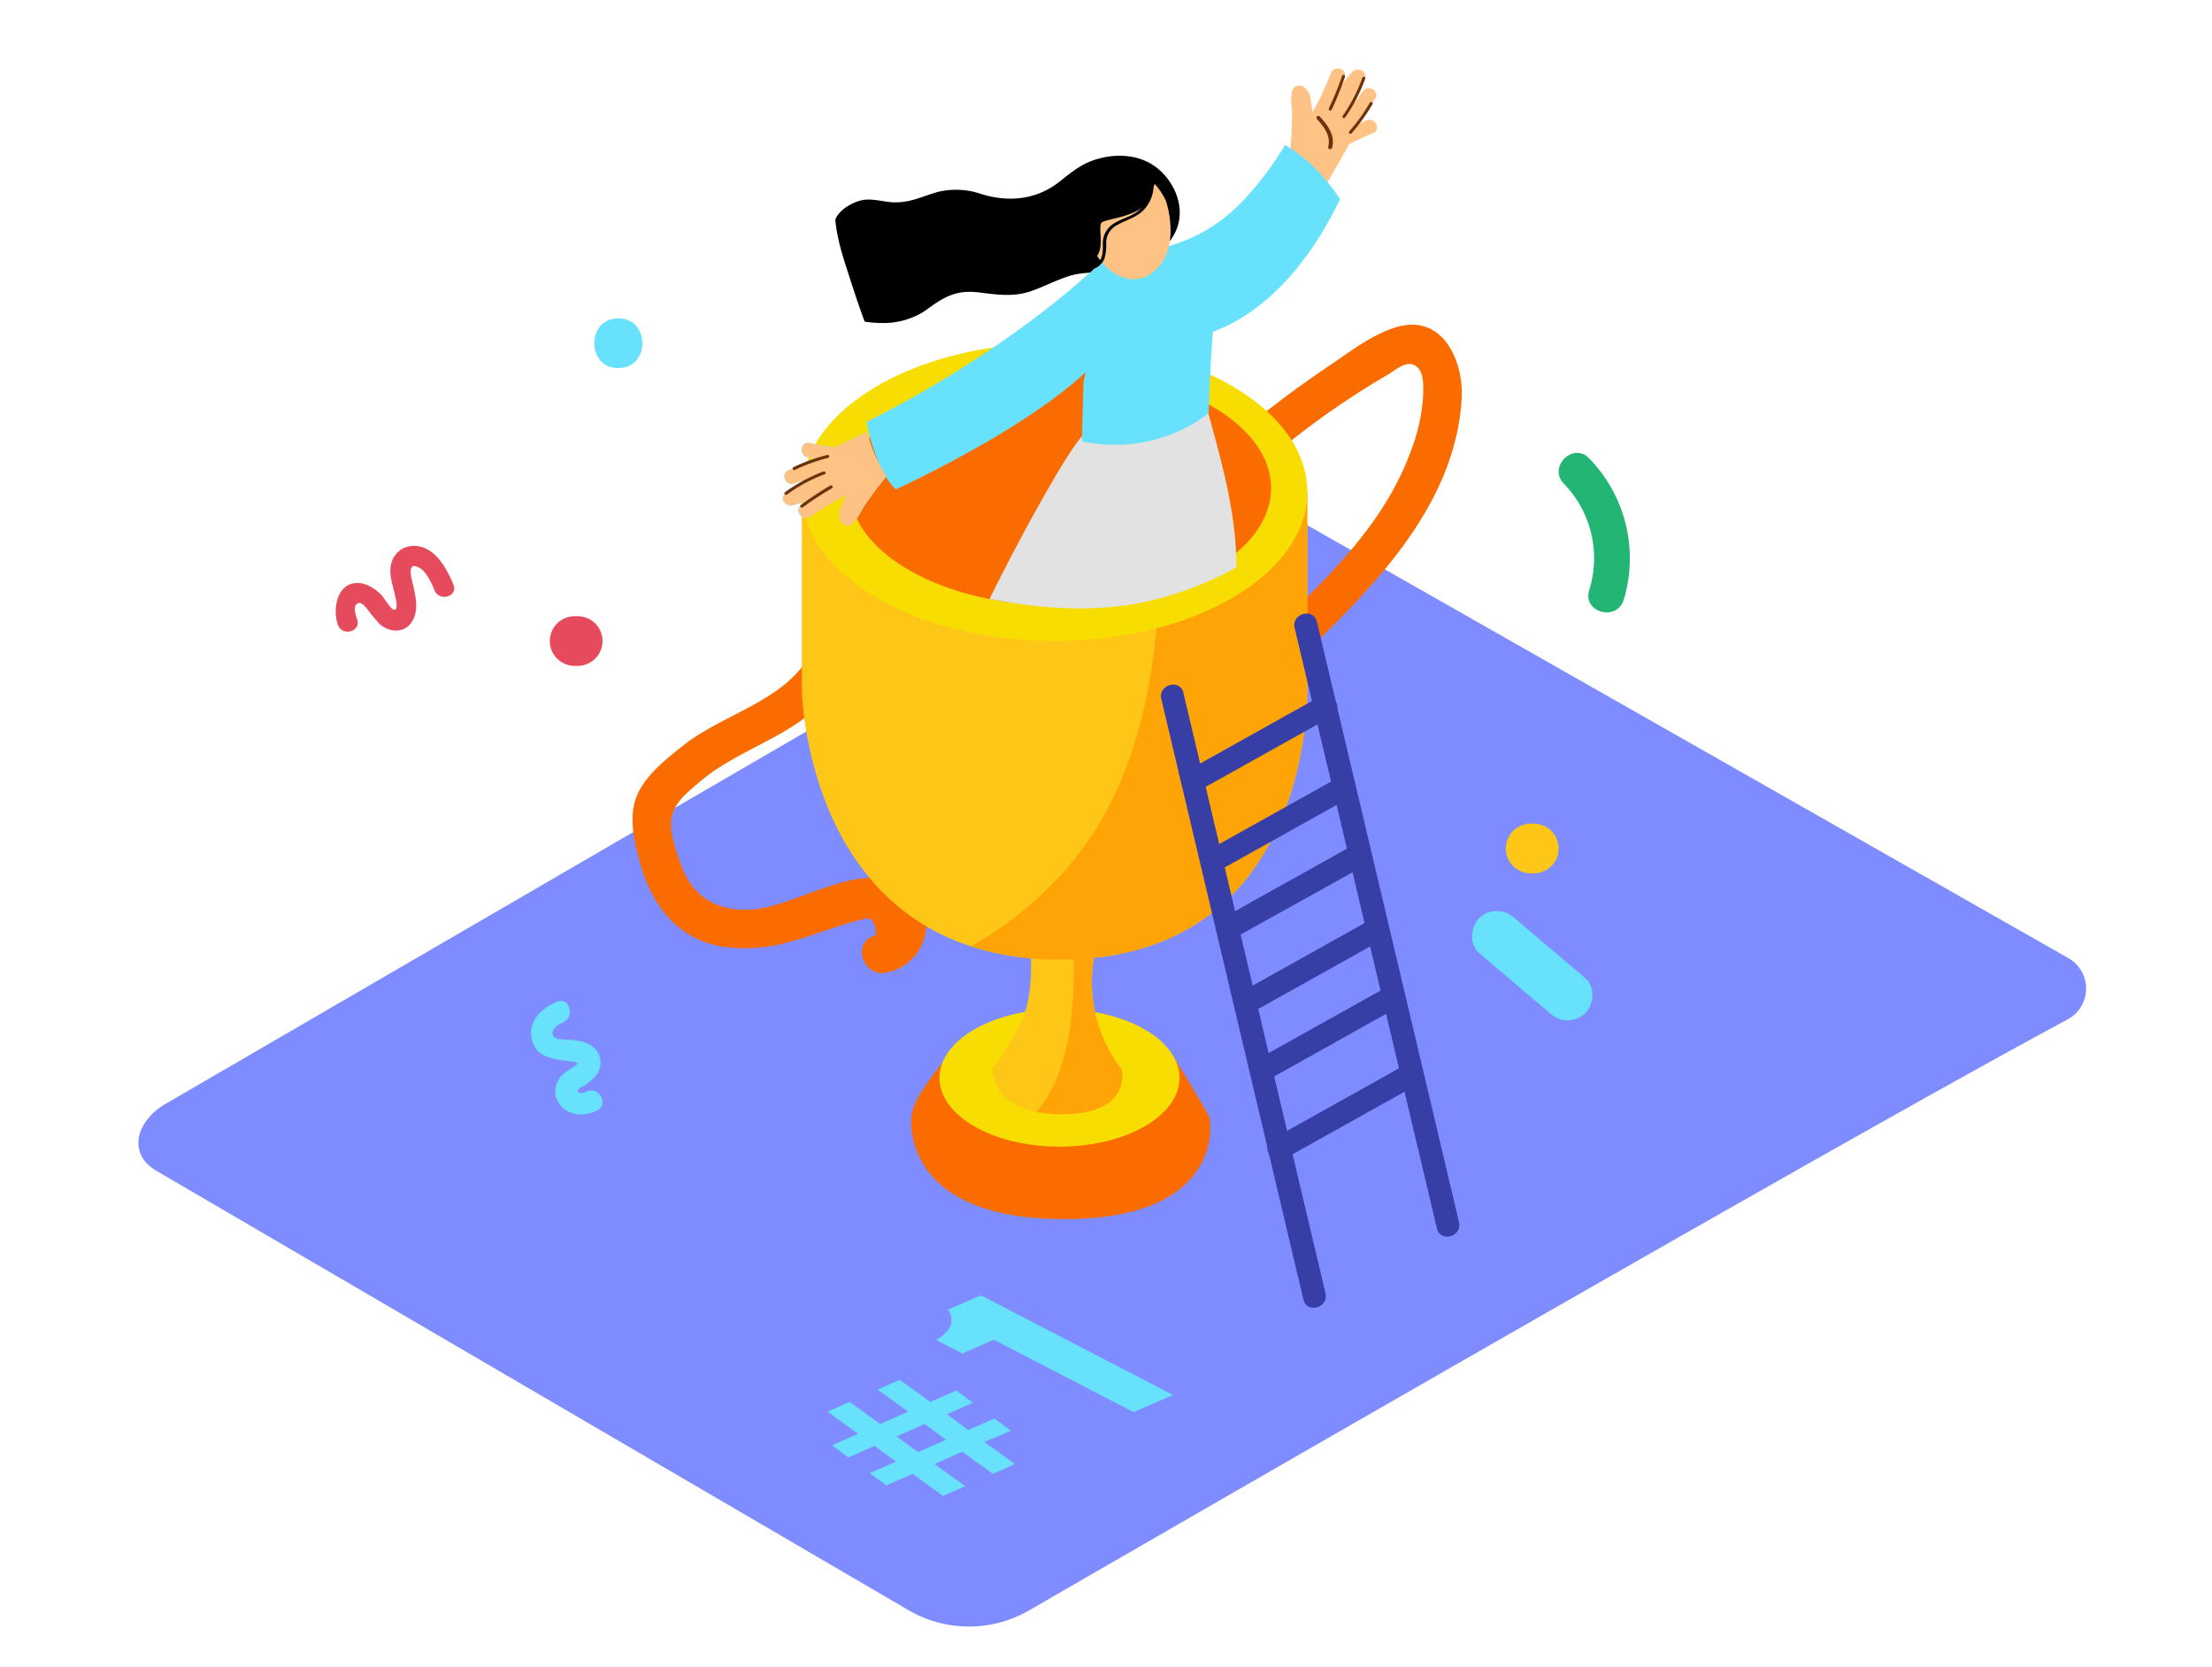 <svg id="Layer_2" data-name="Layer 2" xmlns="http://www.w3.org/2000/svg" viewBox="0 0 400 300" width="406" height="306" class="illustration styles_illustrationTablet__1DWOa"><title>0</title><path d="M373.89,183.6c-38.57,20.7-152,86.18-187.77,106.85a21.68,21.68,0,0,1-21.79,0L28.32,211c-5.41-3.16-3.68-9.13,1.77-12.22L219.88,88.49a6.49,6.49,0,0,1,6.41,0L374,172.5A6.33,6.33,0,0,1,373.89,183.6Z" fill="#7f8cff"></path><path d="M170.4,191.49s-5.07,6-5.54,9.22-.12,19.15,28,19,26.28-17.13,25.81-18.42-6.38-10.83-6.38-10.83" fill="#fa6c00"></path><ellipse cx="191.59" cy="194.17" rx="21.7" ry="12.44" fill="#f7dd02"></ellipse><path d="M163.93,159.76c-7.91-5.6-20,3.7-28.43,4-5.73.22-10-2.15-12.14-7.58-.88-2.26-2.1-5.72-2-8.2.12-3.32,2.84-5.34,5.12-7.3,7.1-6.11,17.46-8.34,23.38-15.71,2.79-3.48-2.13-8.46-4.95-4.95-5.23,6.52-14.9,8.9-21.42,14.09-3.09,2.46-6.81,5.36-8.35,9.12s-.43,8.4.65,12.23c2.14,7.62,6.83,13.72,15,15a29.36,29.36,0,0,0,11.94-.86c2.67-.69,5.26-1.66,7.87-2.52,1.16-.38,2.33-.76,3.51-1.08q.88-.26,1.78-.45,2.36-1,2.51,2.84c-4.42.87-2.55,7.62,1.86,6.75C167.54,173.73,170.35,164.31,163.93,159.76Z" fill="#fa6c00"></path><path d="M252.78,58.34c-4.58,1.25-9.12,4.87-13,7.46-4.24,2.84-8.31,5.89-12.31,9.05-3.53,2.8,1.45,7.72,4.95,4.95a148.75,148.75,0,0,1,18.49-12.76c1.61-.92,3.76-3.09,5.55-1.21,1.06,1.11.93,3.67.89,5A33.47,33.47,0,0,1,255.06,81c-4.85,13.26-15.5,23.27-25.47,32.79-3.26,3.12,1.69,8.06,4.95,4.95C247.82,106,263,91.12,264.31,71.62,264.79,64.79,261.06,56.07,252.78,58.34Z" fill="#fa6c00"></path><path d="M186.32,171s.88,8.39-1.91,13.55a62.41,62.41,0,0,1-4.86,7.8s-.74,8.39,12.37,8.39,10.9-8.1,10.9-8.1A25.9,25.9,0,0,1,198.1,171" fill="#fec617"></path><path d="M202.82,192.62A25.9,25.9,0,0,1,198.1,171h-4c.26,10-.28,21.75-6.69,29.35a23.16,23.16,0,0,0,4.46.4C205,200.71,202.82,192.62,202.82,192.62Z" fill="#ffa407"></path><path d="M145,88.23v35.72s.61,48.82,46.72,48.82,44.67-49.21,44.67-49.21V88.23" fill="#fec617"></path><path d="M236.4,123.55V88.23H210c.22,23-1.07,48.5-16,66.77a65.54,65.54,0,0,1-18.43,15.38,51.88,51.88,0,0,0,16.15,2.39C237.84,172.77,236.4,123.55,236.4,123.55Z" fill="#ffa407"></path><ellipse cx="190.71" cy="88.23" rx="45.69" ry="26.93" fill="#f7dd02"></ellipse><ellipse cx="191.74" cy="87.52" rx="38.11" ry="21.31" fill="#fa6c00"></ellipse><path d="M156.35,57.41c-.91-2.45-1.73-4.93-2.54-7.43-1.14-3.52-2.43-7.22-2.76-11,.65-1.75,3-3.09,4.65-3.48,2.08-.5,4.21.39,6.31.35,2.75,0,4.92-1.13,7.48-1.86a14,14,0,0,1,8,.37c5,1.53,10,1,14.13-2.27,2.34-1.86,4.16-3.38,7.11-4.16,4.56-1.2,9.27-.35,12.28,3.49,2.71,3.46,3.3,8,.42,11.56-1.46,1.8-3.6,2.58-5.76,3.2-2,.57-3.9,1.76-6,2.13l-.23,0c-1.94.32-3.87.21-5.82.78-2.43.72-4.67,1.93-7.06,2.78-3.16,1.13-6.23.69-9.48.28-4.14-.52-6.33.76-9.54,3.12l-.58.4a13.86,13.86,0,0,1-7.52,2A18.27,18.27,0,0,1,156.35,57.41Z"></path><path d="M231.24,30.41c.72-1.24,1.46-2.57,2.08-3.94a69.87,69.87,0,0,0,.3-7.4,9.68,9.68,0,0,1,0-3.13,1.31,1.31,0,0,1,1.7-1.16,2.74,2.74,0,0,1,1.65,2.26c.16.82.28,1.65.39,2.48a53.54,53.54,0,0,0,3.31-7.05c.63-1.53,3.09-.72,2.45.82l-.68,1.65a29.9,29.9,0,0,1,2-2.61c.86-1,2.92-.36,2.31,1.12a42.06,42.06,0,0,1-2.93,5.78q1.38-1.7,2.65-3.48c1-1.35,3.13.07,2.16,1.43q-1.79,2.5-3.77,4.85c.74-.35,1.49-.68,2.25-1,1.53-.64,2.72,1.66,1.18,2.3s-2.91,1.29-4.33,2l-.08.16q-3.33,6-6.9,11.84c-.87,1.42-3,0-2.16-1.43l1.09-1.8a1.52,1.52,0,0,1-.93-.73,1.29,1.29,0,0,1-2-1.11A1.34,1.34,0,0,1,231.24,30.41Z" fill="#ffc285"></path><path d="M238.63,20.3c1.44,1.56,2.86,3.43,2.26,5.68-.12.45-.83.29-.71-.17.53-2-.78-3.61-2-5C237.82,20.49,238.32,20,238.63,20.3Z" fill="#6d320b"></path><path d="M240.3,18.85A54.76,54.76,0,0,0,242.69,13c.11-.33.65-.21.53.13a56,56,0,0,1-2.43,6C240.63,19.43,240.15,19.17,240.3,18.85Z" fill="#6d320b"></path><path d="M242.79,20.23a29.19,29.19,0,0,0,3.56-6.89c.12-.33.65-.21.53.13a29.7,29.7,0,0,1-3.61,7C243.08,20.78,242.59,20.52,242.79,20.23Z" fill="#6d320b"></path><path d="M244,23a32.31,32.31,0,0,0,3.71-5.17c.18-.3.66,0,.48.26a33,33,0,0,1-3.79,5.28C244.16,23.64,243.76,23.27,244,23Z" fill="#6d320b"></path><path d="M179.56,107.68c7.06,1.35,17,2.52,27,.53a60.08,60.08,0,0,0,17-6.35c.1-10-2.92-20-5.55-29.68l-21.9,5.7c-1.46.22-10.65,16.43-17.21,29.77l.22,0A1.06,1.06,0,0,1,179.56,107.68Z" fill="#e2e2e2"></path><path d="M195.93,68.34c1.3-6.65,4.3-14.22,1.8-20.5.27-.87,2.59-1.07,2.89-1.51l3.91-1.48a29.2,29.2,0,0,0,19.76-8.8,56.87,56.87,0,0,0,8.09-10.58,27.15,27.15,0,0,1,7.06,6,33.36,33.36,0,0,1,2.89,3.8c-3.84,8-11.2,19.57-23,24,0,0-.42,4.41-.77,14.64,0,0-8.83,8-22.91,5.18C195.74,75.13,195.82,72.36,195.93,68.34Z" fill="#68e1fd"></path><path d="M199.65,46.14s-14.87,15.25-42.95,29.43c0,0,1.58,8.82,5.29,12.18,0,0,32.41-14.68,39.87-27.79" fill="#68e1fd"></path><path d="M210.84,35.58s3.12,9-2.64,13.11-13.57-4.45-11.44-12.49S207.17,27.84,210.84,35.58Z" fill="#ffc285"></path><path d="M196,47.44a2.85,2.85,0,0,0,2.65-.79c.85-.86.77-2.08.78-3.2a4.16,4.16,0,0,1,1.88-3.7c1.51-1,3.41-1.31,4.78-2.57.14-.13.28-.27.41-.42a3.73,3.73,0,0,1-.58.44c-2.23,1.35-5.53,1.68-6.57,2.21s.62,4.64-1.24,6.45-6.25-9.5-3.71-12.57,10.94-6.67,14.58-1.57a13.14,13.14,0,0,1-.37,1.35,6.73,6.73,0,0,1-1.46,3.78c-1.36,1.69-3.33,2.07-5.12,3.1a3.64,3.64,0,0,0-2,3,8.87,8.87,0,0,1-.34,3.15A3.38,3.38,0,0,1,195.83,48C195.49,47.88,195.66,47.36,196,47.44Z"></path><path d="M142.11,88.42a42.06,42.06,0,0,1,5.68-3.12q-2.09.63-4.15,1.38c-1.56.57-2.55-1.82-1-2.4q2.89-1.06,5.85-1.88c-.81-.13-1.61-.28-2.42-.44-1.62-.34-1.31-2.9.32-2.57s3.13.58,4.71.78l.15-.09q2.77-1.39,5.57-2.71a23.22,23.22,0,0,0,3.51,8,69.92,69.92,0,0,0-4.29,5.77,9.68,9.68,0,0,1-1.74,2.6,1.31,1.31,0,0,1-2.06,0,2.74,2.74,0,0,1-.09-2.8c.33-.76.7-1.52,1.07-2.26a53.54,53.54,0,0,0-6.72,4c-1.38.91-3-1.14-1.56-2.06l1.5-1a29.9,29.9,0,0,1-3.1,1C142.1,91,140.77,89.29,142.11,88.42Z" fill="#68e1fd"></path><path d="M150.43,87.57A54.76,54.76,0,0,0,145.17,91c-.28.21-.65-.19-.37-.4a56,56,0,0,1,5.37-3.55C150.48,86.91,150.73,87.39,150.43,87.57Z" fill="#68e1fd"></path><path d="M149.15,85a29.19,29.19,0,0,0-6.83,3.68c-.28.2-.65-.2-.37-.4a29.7,29.7,0,0,1,6.94-3.76C149.23,84.42,149.48,84.9,149.15,85Z" fill="#68e1fd"></path><path d="M149.73,82.06a32.31,32.31,0,0,0-6,2.18c-.32.15-.57-.33-.25-.49a33,33,0,0,1,6.11-2.22C150,81.44,150.07,82,149.73,82.06Z" fill="#68e1fd"></path><path d="M142.11,88.42a42.06,42.06,0,0,1,5.68-3.12q-2.09.63-4.15,1.38c-1.56.57-2.55-1.82-1-2.4q2.89-1.06,5.85-1.88c-.81-.13-1.61-.28-2.42-.44-1.62-.34-1.31-2.9.32-2.57s3.13.58,4.71.78l.15-.09q2.77-1.39,5.57-2.71a23.22,23.22,0,0,0,3.51,8,69.92,69.92,0,0,0-4.29,5.77,9.68,9.68,0,0,1-1.74,2.6,1.31,1.31,0,0,1-2.06,0,2.74,2.74,0,0,1-.09-2.8c.33-.76.7-1.52,1.07-2.26a53.54,53.54,0,0,0-6.72,4c-1.38.91-3-1.14-1.56-2.06l1.5-1a29.9,29.9,0,0,1-3.1,1C142.1,91,140.77,89.29,142.11,88.42Z" fill="#ffc285"></path><path d="M150.43,87.57A54.76,54.76,0,0,0,145.17,91c-.28.21-.65-.19-.37-.4a56,56,0,0,1,5.37-3.55C150.48,86.91,150.73,87.39,150.43,87.57Z" fill="#6d320b"></path><path d="M149.15,85a29.19,29.19,0,0,0-6.83,3.68c-.28.2-.65-.2-.37-.4a29.7,29.7,0,0,1,6.94-3.76C149.23,84.42,149.48,84.9,149.15,85Z" fill="#6d320b"></path><path d="M149.73,82.06a32.31,32.31,0,0,0-6,2.18c-.32.15-.57-.33-.25-.49a33,33,0,0,1,6.11-2.22C150,81.44,150.07,82,149.73,82.06Z" fill="#6d320b"></path><path d="M82,105c-1.26-3.12-3.65-7.41-7.64-7a4.12,4.12,0,0,0-3.47,2.71c-.7,1.94,0,3.83.43,5.74.11.55.7,2.51.22,3s-1.46-1.12-1.86-1.64a7.1,7.1,0,0,0-4-3c-4.46-1-5.72,4.17-4.57,7.44.76,2.17,4.23,1.24,3.47-1-.23-.66-.78-2.19-.08-2.76s1.3.23,1.8.76a32.79,32.79,0,0,0,2.37,2.87c1.77,1.53,4.41,1.71,5.8-.4s.63-5,.09-7.22c-.29-1.18-.87-3.7,1.23-2.6,1.31.69,2.25,2.79,2.76,4.06C79.38,108.12,82.86,107.19,82,105Z" fill="#e54b5d"></path><path d="M111.81,56.83c-5.79,0-5.8,9,0,9S117.62,56.83,111.81,56.83Z" fill="#68e1fd"></path><path d="M287.36,82.13c-2.9-3-7.48,1.58-4.58,4.58a19.35,19.35,0,0,1,4.59,19.3c-1.21,4,5,5.71,6.25,1.72A25.93,25.93,0,0,0,287.36,82.13Z" fill="#22b573"></path><path d="M280.53,149.51a4.68,4.68,0,0,0-3.18-1.32h-.54a4.64,4.64,0,0,0-3.18,1.32,4.5,4.5,0,0,0,0,6.36,4.68,4.68,0,0,0,3.18,1.32h.54a4.64,4.64,0,0,0,3.18-1.32,4.5,4.5,0,0,0,0-6.36Z" fill="#fec617"></path><path d="M107.64,112a4.68,4.68,0,0,0-3.18-1.32h-.54a4.64,4.64,0,0,0-3.18,1.32,4.5,4.5,0,0,0,0,6.36,4.68,4.68,0,0,0,3.18,1.32h.54a4.64,4.64,0,0,0,3.18-1.32,4.5,4.5,0,0,0,0-6.36Z" fill="#e54b5d"></path><path d="M286.66,176.13l-12.8-10.87a4.62,4.62,0,0,0-6.36,0c-1.61,1.61-1.86,4.78,0,6.36l12.8,10.87a4.62,4.62,0,0,0,6.36,0C288.27,180.88,288.52,177.71,286.66,176.13Z" fill="#68e1fd"></path><path d="M106,196.7c-.53.29-1.87.43-1.43-.42.15-.29.7-.49,1-.66a8.37,8.37,0,0,0,2.11-1.77,3.7,3.7,0,0,0,.16-4.68c-1.18-1.47-3.14-1.75-4.9-1.89-.7-.06-2.31.07-2.8-.58-.84-1.1.74-2.18,1.61-2.53,2.29-.93,1.29-4.7-1-3.76-2.74,1.11-5.3,3.43-4.6,6.71.77,3.59,4.27,3.7,7.2,4.08,1.8.23,1,.54,0,1.2a11,11,0,0,0-1.74,1.33,4.05,4.05,0,0,0-1.08,3.82c.89,3.29,4.83,3.94,7.47,2.51C110.2,198.87,108.23,195.5,106,196.7Z" fill="#68e1fd"></path><path d="M238.14,111.69l25.7,108.59c.62,2.61-3.41,3.73-4,1.11L234.11,112.8c-.62-2.61,3.41-3.73,4-1.11Z" fill="#373ea6"></path><path d="M214,124.55l25.7,108.59c.62,2.61-3.41,3.73-4,1.11L210,125.65c-.62-2.61,3.41-3.73,4-1.11Z" fill="#373ea6"></path><path d="M240.81,128.82,216.7,142.29c-2.35,1.31-4.46-2.29-2.11-3.61l24.12-13.47c2.35-1.31,4.46,2.29,2.11,3.61Z" fill="#373ea6"></path><path d="M243.33,143.91,220.2,156.83c-2.35,1.31-4.46-2.29-2.11-3.61l23.13-12.92c2.35-1.31,4.46,2.29,2.11,3.61Z" fill="#373ea6"></path><path d="M246.13,156.14,223,169c-2.35,1.31-4.46-2.29-2.11-3.61l23.1-12.9c2.35-1.31,4.46,2.29,2.11,3.61Z" fill="#373ea6"></path><path d="M249.76,169.29l-22.89,12.79c-2.35,1.31-4.46-2.29-2.11-3.61l22.89-12.79c2.35-1.31,4.46,2.29,2.11,3.61Z" fill="#373ea6"></path><path d="M252.91,181.33,230,194.14c-2.35,1.31-4.46-2.29-2.11-3.61l22.94-12.81c2.35-1.31,4.46,2.29,2.11,3.61Z" fill="#373ea6"></path><path d="M256.41,195.32l-24.12,13.47c-2.35,1.31-4.46-2.29-2.11-3.61l24.12-13.47c2.35-1.31,4.46,2.29,2.11,3.61Z" fill="#373ea6"></path><path d="M177.39,233.5l34.73,18L205,254.62l-25.28-13.1L174,244l-4.72-2.44a7.48,7.48,0,0,0,2-1.63,2.89,2.89,0,0,0,.75-1.51,3.83,3.83,0,0,0-.07-1.19,2.38,2.38,0,0,0-.34-.86l-.23-.3Z" fill="#68e1fd"></path><path d="M175.92,252.92,171.22,255l3.88,2.84,4.71-2.07,3,2.2L178,260l5.53,4-4,1.77-5.52-4L169,264l5.54,4-4,1.77-5.53-4-4.72,2.08-3-2.2,4.73-2.08-3.88-2.84-4.73,2.08-2.95-2.2,4.72-2.08-5.55-4,4-1.77,5.53,4,5.06-2.23-5.53-4,4-1.76,5.55,4,4.7-2.08Zm-4.85,6.68-3.87-2.84L162.13,259l3.87,2.84,5.07-2.23" fill="#68e1fd"></path></svg>